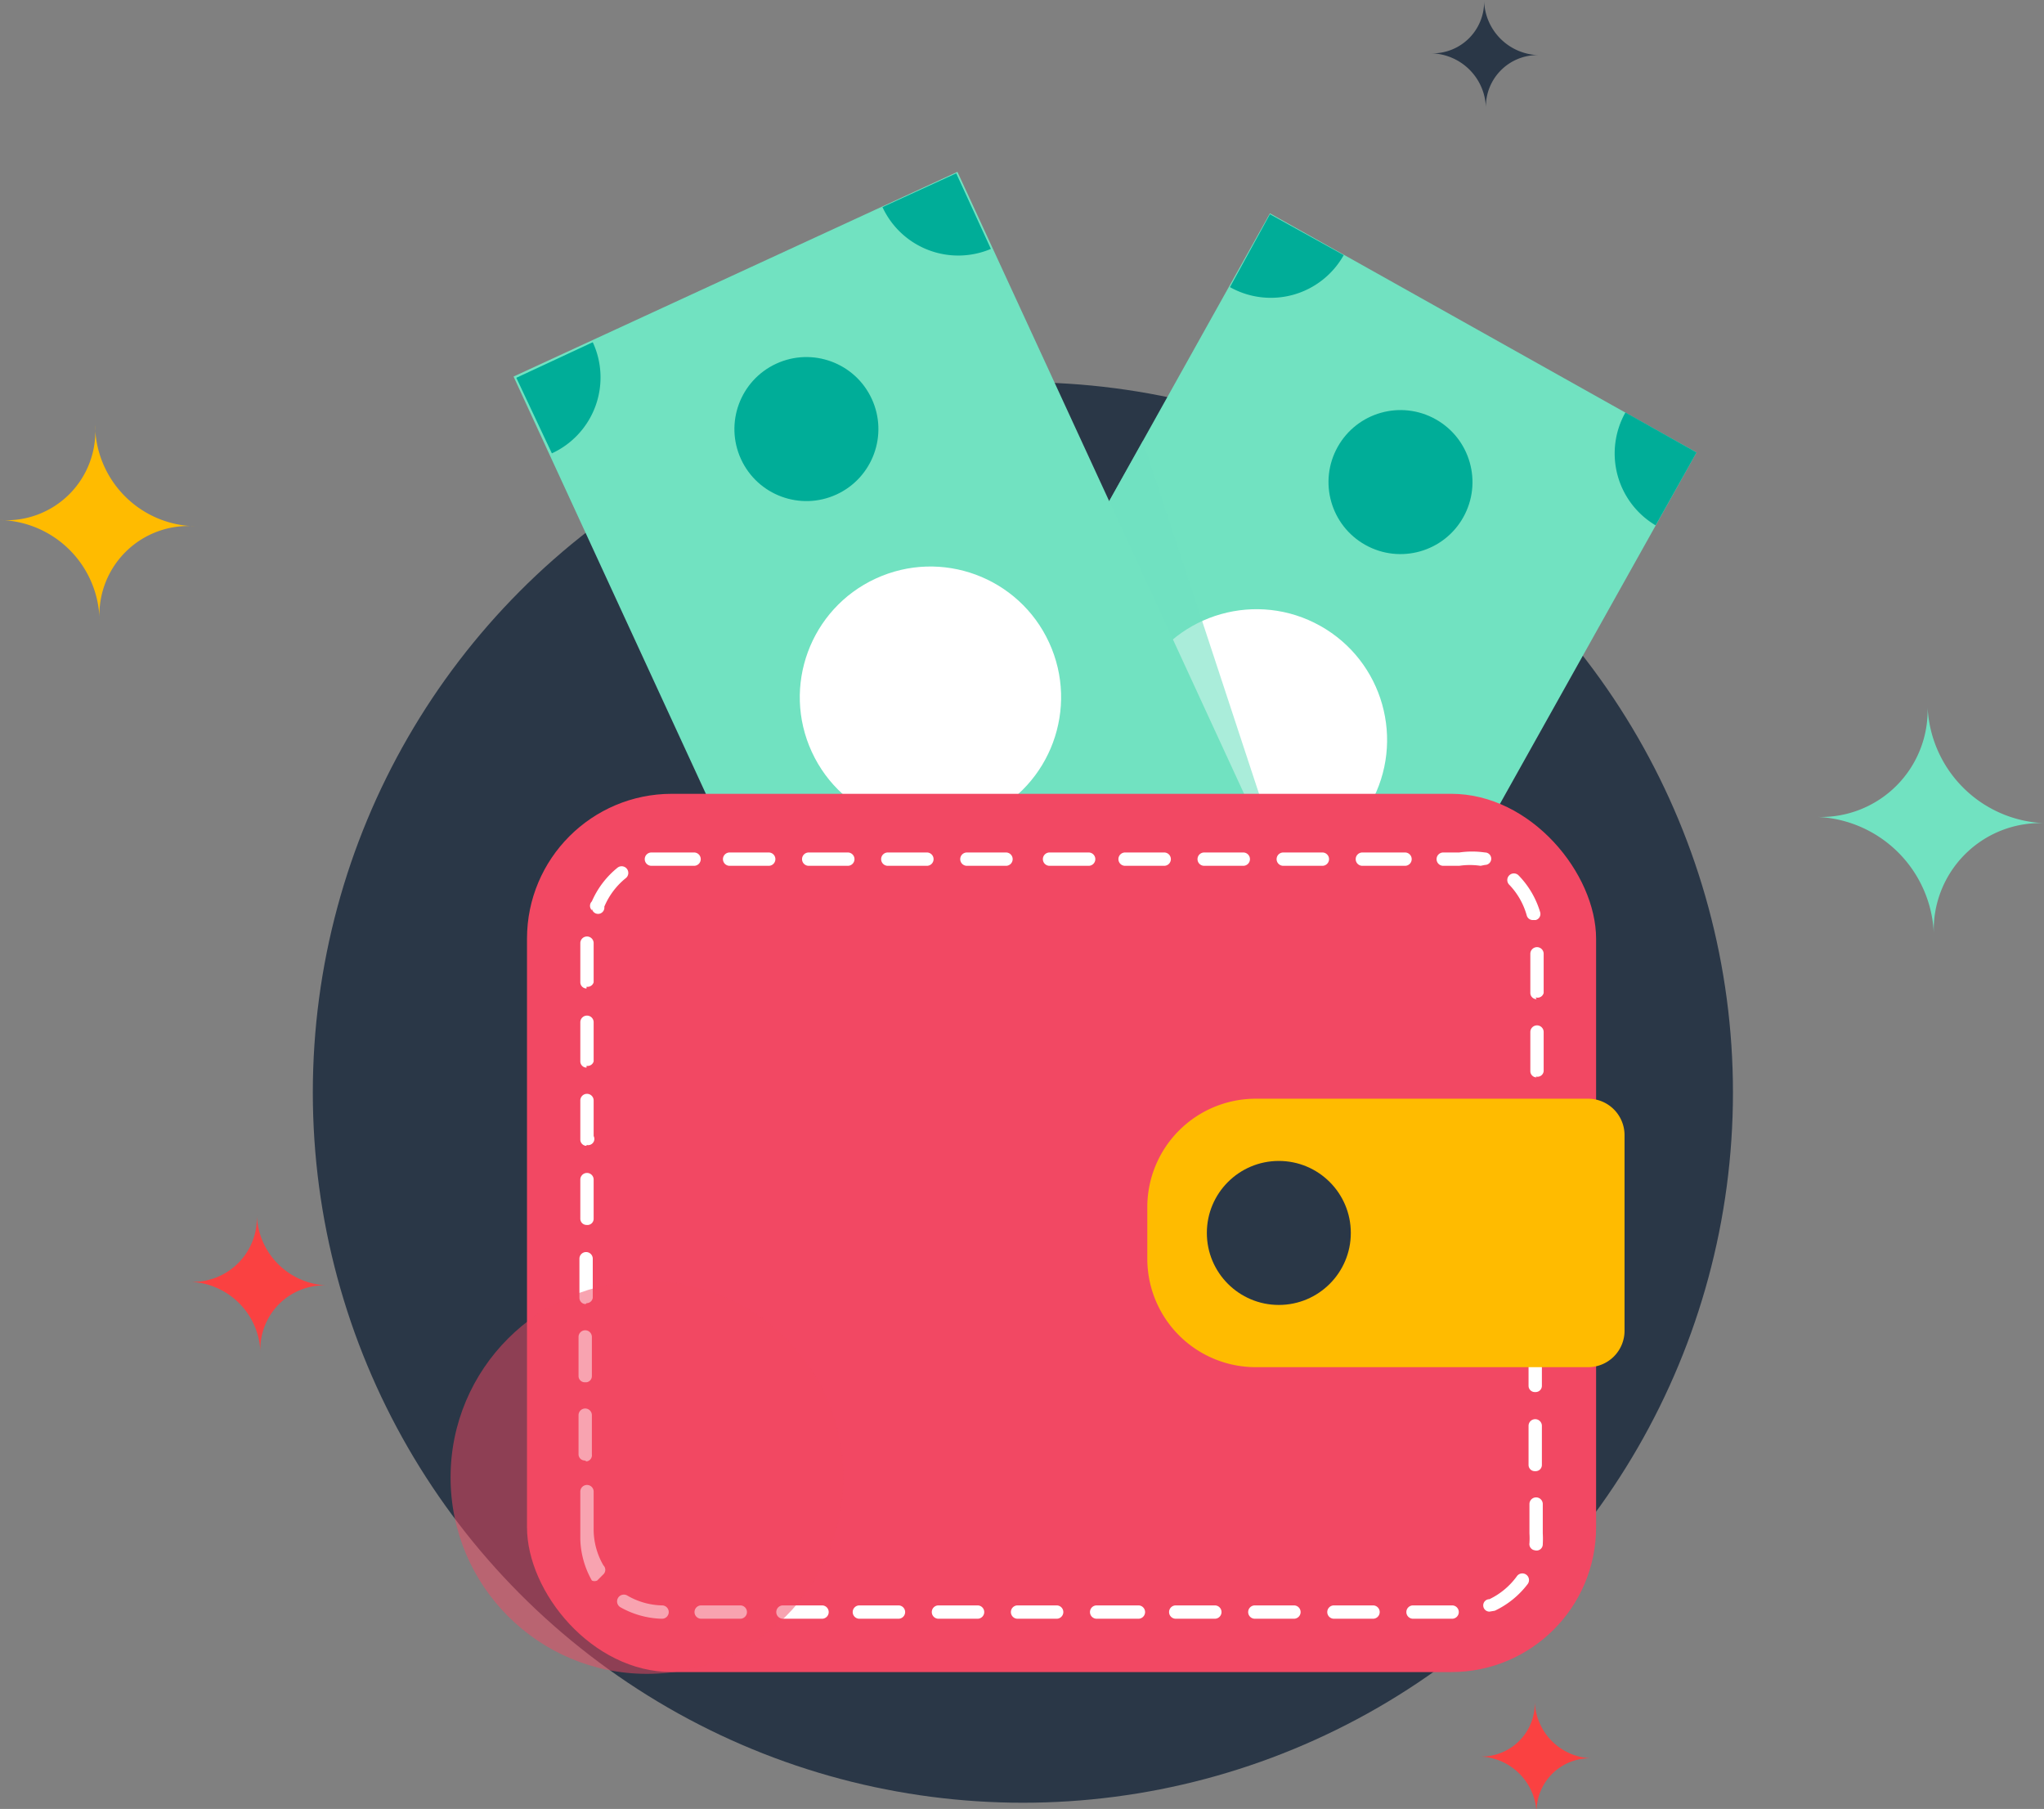 <svg xmlns="http://www.w3.org/2000/svg" viewBox="0 0 23 20.35"><rect x="0" y="0" width="23" height="20.35" fill="#808080" stroke="none"/><defs><style>.cls-1{isolation:isolate;}.cls-2{fill:#2a3747;}.cls-3{fill:#fa4141;}.cls-4,.cls-8{fill:#71e2c1;}.cls-10,.cls-5{fill:#fb0;}.cls-11,.cls-5,.cls-8{mix-blend-mode:multiply;}.cls-6{fill:#00ad98;}.cls-7{fill:#fff;}.cls-8{opacity:0.59;}.cls-11,.cls-9{fill:#f24863;}.cls-11{opacity:0.5;}</style></defs><title>Gift Card</title><g class="cls-1"><g id="Object"><circle class="cls-2" cx="11.51" cy="12.29" r="7.99"/><path class="cls-3" d="M133.1,50a.66.66,0,0,1-.64-.64.6.6,0,0,1-.62.62.66.66,0,0,1,.64.64A.6.6,0,0,1,133.1,50Z" transform="translate(-115.19 -30.22)"/><path class="cls-4" d="M138.19,39.48a1.37,1.37,0,0,1-1.31-1.31,1.2,1.2,0,0,1-1.24,1.24,1.37,1.37,0,0,1,1.31,1.31A1.2,1.2,0,0,1,138.19,39.48Z" transform="translate(-115.19 -30.22)"/><path class="cls-3" d="M118.87,44.68a.82.82,0,0,1-.79-.79.72.72,0,0,1-.75.75.82.82,0,0,1,.79.79A.72.72,0,0,1,118.87,44.68Z" transform="translate(-115.19 -30.22)"/><path class="cls-5" d="M117.38,36.14A1.15,1.15,0,0,1,116.26,35a1,1,0,0,1-1.07,1.07,1.15,1.15,0,0,1,1.12,1.12A1,1,0,0,1,117.38,36.14Z" transform="translate(-115.19 -30.22)"/><path class="cls-2" d="M132.5,30.84a.63.63,0,0,1-.61-.61.58.58,0,0,1-.59.59.63.63,0,0,1,.61.61A.58.58,0,0,1,132.5,30.84Z" transform="translate(-115.19 -30.22)"/><polygon class="cls-4" points="19.09 5.09 13.97 14.24 11.3 12.74 9.25 11.6 9.17 11.55 9.21 11.48 12.86 4.96 14.29 2.4 19.09 5.09"/><path class="cls-6" d="M124.82,41h0a.94.94,0,0,1,.36,1.28l-.83-.46Z" transform="translate(-115.19 -30.22)"/><path class="cls-6" d="M129.48,32.63l.83.46a.94.94,0,0,1-1.28.36h0Z" transform="translate(-115.19 -30.22)"/><path class="cls-6" d="M129.62,43.64l-.46.82-.8-.45A.94.94,0,0,1,129.62,43.64Z" transform="translate(-115.19 -30.22)"/><path class="cls-6" d="M133.48,34.86l.8.45-.46.82A.94.94,0,0,1,133.48,34.86Z" transform="translate(-115.19 -30.22)"/><circle class="cls-7" cx="129.32" cy="38.54" r="1.47" transform="translate(-82.66 102.34) rotate(-60.76)"/><circle class="cls-6" cx="130.94" cy="35.64" r="0.81" transform="translate(-79.3 102.27) rotate(-60.76)"/><circle class="cls-6" cx="127.69" cy="41.45" r="0.81" transform="translate(-86.02 102.41) rotate(-60.77)"/><polygon class="cls-8" points="15.02 11.52 11.3 12.74 9.79 13.24 9.25 11.6 9.21 11.48 12.86 4.96 15.02 11.52"/><rect class="cls-4" x="122.91" y="32.84" width="5.5" height="10.48" transform="translate(-119.59 25.87) rotate(-24.75)"/><path class="cls-6" d="M125,43.14h0a.94.94,0,0,1,1.25.46l-.86.4Z" transform="translate(-115.19 -30.22)"/><path class="cls-6" d="M121,34.47l.86-.4a.94.94,0,0,1-.46,1.25h0Z" transform="translate(-115.19 -30.22)"/><path class="cls-6" d="M130,40.84l.39.85-.83.38A.94.94,0,0,1,130,40.84Z" transform="translate(-115.19 -30.22)"/><path class="cls-6" d="M125.12,32.55l.83-.38.39.85A.94.94,0,0,1,125.12,32.55Z" transform="translate(-115.19 -30.22)"/><circle class="cls-7" cx="125.66" cy="38.08" r="1.47" transform="translate(-119.59 25.87) rotate(-24.75)"/><circle class="cls-6" cx="124.26" cy="35.06" r="0.81" transform="translate(-118.45 25.01) rotate(-24.75)"/><circle class="cls-6" cx="127.05" cy="41.1" r="0.81" transform="translate(-120.73 26.74) rotate(-24.75)"/><rect class="cls-9" x="5.93" y="8.93" width="12.03" height="9.88" rx="1.63" ry="1.63"/><path class="cls-7" d="M131.53,48.43h-.44a.07.07,0,1,1,0-.15h.44a.07.07,0,1,1,0,.15Zm-.89,0h-.44a.07.07,0,1,1,0-.15h.44a.07.07,0,0,1,0,.15Zm-.89,0h-.44a.07.07,0,1,1,0-.15h.44a.07.07,0,1,1,0,.15Zm-.89,0h-.44a.07.07,0,1,1,0-.15h.44a.07.07,0,0,1,0,.15Zm-.89,0h-.44a.07.07,0,1,1,0-.15H128a.07.07,0,1,1,0,.15Zm-.89,0h-.44a.07.07,0,1,1,0-.15h.44a.07.07,0,0,1,0,.15Zm-.89,0h-.44a.07.07,0,1,1,0-.15h.44a.07.07,0,1,1,0,.15Zm-.89,0h-.44a.07.07,0,1,1,0-.15h.44a.07.07,0,1,1,0,.15Zm-.89,0H124a.07.07,0,1,1,0-.15h.44a.07.07,0,1,1,0,.15Zm-.89,0h-.44a.07.07,0,1,1,0-.15h.44a.07.07,0,1,1,0,.15Zm-.89,0h0a1,1,0,0,1-.46-.13.07.07,0,1,1,.08-.13.81.81,0,0,0,.39.11.07.07,0,0,1,0,.15Zm9.32-.08a.07.07,0,0,1,0-.14.82.82,0,0,0,.31-.26.07.07,0,0,1,.12.09,1,1,0,0,1-.37.3ZM121.91,48a.07.07,0,0,1-.06,0,1,1,0,0,1-.13-.46V47a.07.07,0,1,1,.15,0v.44h0a.81.81,0,0,0,.11.39.07.07,0,0,1,0,.1Zm10.55-.34h0a.07.07,0,0,1-.06-.08.82.82,0,0,0,0-.11v-.33a.07.07,0,1,1,.15,0v.33a1,1,0,0,1,0,.12A.07.07,0,0,1,132.46,47.66Zm0-.89a.07.07,0,0,1-.07-.07v-.44a.07.07,0,1,1,.15,0v.44A.07.07,0,0,1,132.47,46.77Zm-10.69-.12a.07.07,0,0,1-.07-.07v-.44a.07.07,0,0,1,.15,0v.44A.07.07,0,0,1,121.79,46.66Zm10.69-.77a.07.07,0,0,1-.07-.07v-.44a.07.07,0,1,1,.15,0v.44A.07.07,0,0,1,132.47,45.88Zm-10.69-.11a.07.07,0,0,1-.07-.07v-.44a.07.07,0,1,1,.15,0v.44A.07.07,0,0,1,121.79,45.77ZM132.47,45a.07.07,0,0,1-.07-.07v-.44a.07.07,0,1,1,.15,0v.44A.07.07,0,0,1,132.47,45Zm-10.69-.11a.07.07,0,0,1-.07-.07v-.44a.07.07,0,0,1,.15,0v.44A.07.07,0,0,1,121.79,44.88Zm10.69-.77a.07.07,0,0,1-.07-.07v-.44a.07.07,0,1,1,.15,0V44A.07.07,0,0,1,132.47,44.11ZM121.79,44a.07.07,0,0,1-.07-.07v-.44a.07.07,0,1,1,.15,0v.44A.07.07,0,0,1,121.79,44Zm10.69-.77a.07.07,0,0,1-.07-.07V42.7a.07.07,0,1,1,.15,0v.44A.07.07,0,0,1,132.47,43.22Zm-10.69-.12a.07.07,0,0,1-.07-.07v-.44a.07.07,0,0,1,.15,0V43A.07.07,0,0,1,121.79,43.1Zm10.69-.77a.07.07,0,0,1-.07-.07v-.44a.07.07,0,1,1,.15,0v.44A.07.07,0,0,1,132.47,42.33Zm-10.69-.11a.07.07,0,0,1-.07-.07v-.44a.07.07,0,1,1,.15,0v.44A.07.07,0,0,1,121.79,42.21Zm10.69-.77a.07.07,0,0,1-.07-.07v-.44a.07.07,0,1,1,.15,0v.44A.07.07,0,0,1,132.47,41.44Zm-10.69-.12a.07.07,0,0,1-.07-.07v-.44a.07.07,0,0,1,.15,0v.44A.07.07,0,0,1,121.79,41.32Zm10.65-.77a.07.07,0,0,1-.07-.05.81.81,0,0,0-.2-.35.07.07,0,0,1,.11-.1,1,1,0,0,1,.24.41.07.07,0,0,1-.05.09Zm-10.59-.11h0a.07.07,0,0,1,0-.1,1,1,0,0,1,.29-.38.07.07,0,1,1,.09.12.82.82,0,0,0-.24.32A.07.07,0,0,1,121.85,40.44Zm10-.5h0a.82.82,0,0,0-.24,0h-.18a.07.07,0,1,1,0-.15h.18a1,1,0,0,1,.29,0,.07.07,0,0,1,0,.14Zm-9.33,0a.07.07,0,0,1,0-.15H123a.07.07,0,1,1,0,.15h-.44Zm8.44,0h-.44a.07.07,0,1,1,0-.15H131a.07.07,0,0,1,0,.15Zm-.89,0h-.44a.07.07,0,1,1,0-.15h.44a.07.07,0,1,1,0,.15Zm-.89,0h-.44a.07.07,0,1,1,0-.15h.44a.07.07,0,0,1,0,.15Zm-.89,0h-.44a.07.07,0,1,1,0-.15h.44a.07.07,0,1,1,0,.15Zm-.89,0H127a.07.07,0,1,1,0-.15h.44a.07.07,0,0,1,0,.15Zm-.89,0h-.44a.07.07,0,1,1,0-.15h.44a.07.07,0,1,1,0,.15Zm-.89,0h-.44a.07.07,0,1,1,0-.15h.44a.07.07,0,0,1,0,.15Zm-.89,0h-.44a.07.07,0,1,1,0-.15h.44a.07.07,0,1,1,0,.15Zm-.89,0h-.44a.07.07,0,1,1,0-.15h.44a.07.07,0,0,1,0,.15Z" transform="translate(-115.19 -30.22)"/><path class="cls-10" d="M133.06,45.6h-3.74a1.22,1.22,0,0,1-1.22-1.22V43.8a1.22,1.22,0,0,1,1.22-1.22h3.74a.41.41,0,0,1,.41.41v2.19A.41.41,0,0,1,133.06,45.6Z" transform="translate(-115.19 -30.22)"/><circle class="cls-2" cx="14.39" cy="13.87" r="0.81"/><circle class="cls-11" cx="7.28" cy="16.62" r="2.21"/></g></g></svg>